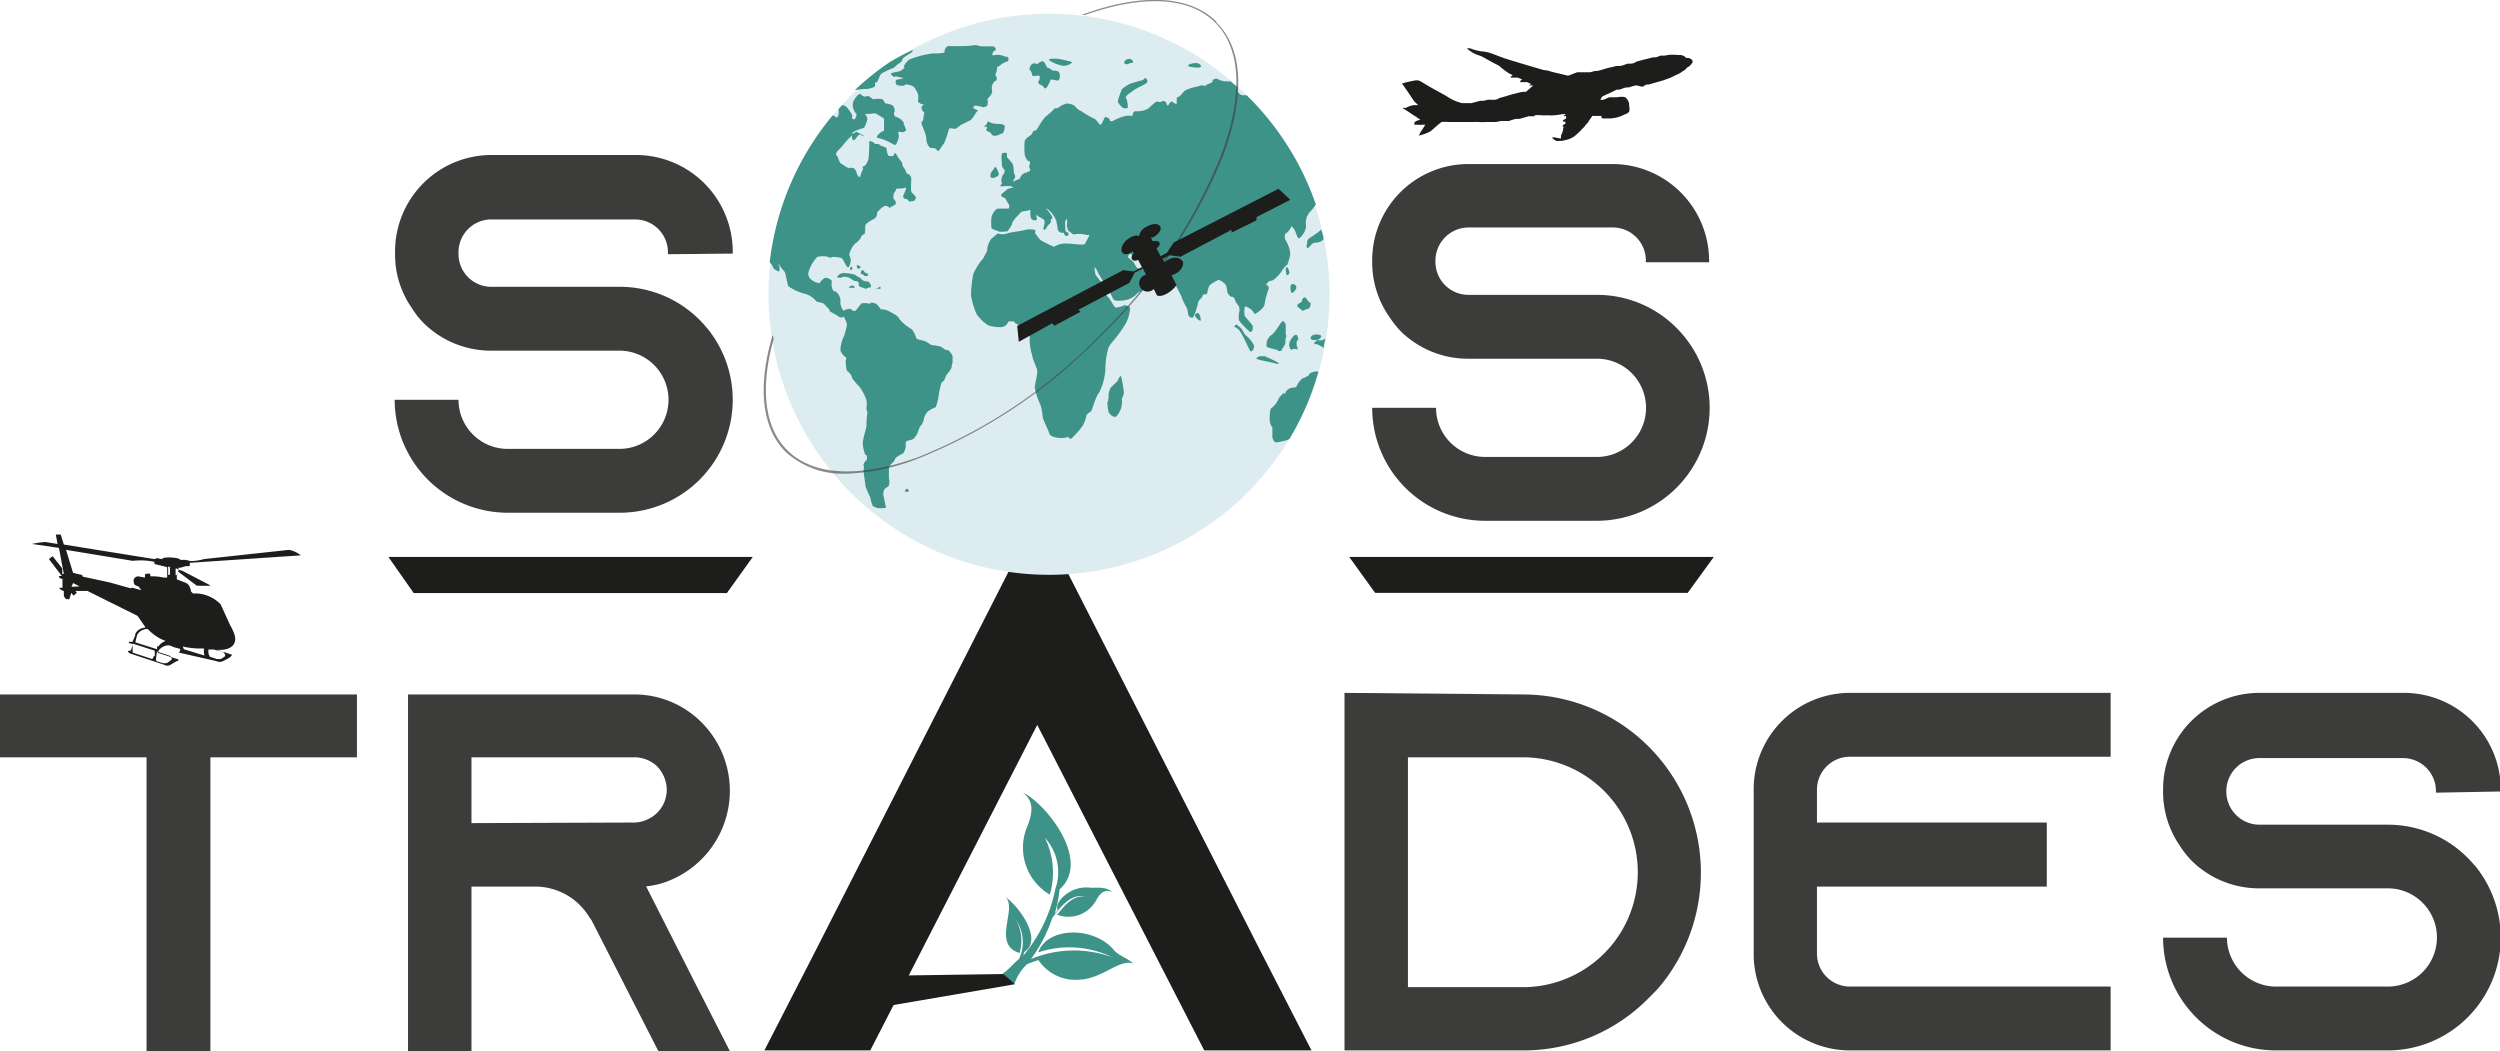 <svg xmlns="http://www.w3.org/2000/svg" xmlns:xlink="http://www.w3.org/1999/xlink" viewBox="0 0 127.26 53.5"><defs><style>.cls-1{fill:none;}.cls-2{fill:#3e9389;}.cls-3,.cls-8{fill:#1d1d1b;}.cls-4{fill:#3c3c3b;}.cls-5{fill:#ddecf0;}.cls-6{opacity:0.6;}.cls-7{clip-path:url(#clip-path);}.cls-8{fill-rule:evenodd;}</style><clipPath id="clip-path" transform="translate(0 -2.65)"><rect class="cls-1" x="36.29" width="26.76" height="26.76"/></clipPath></defs><title>noirFichier 3</title><g id="Calque_2" data-name="Calque 2"><g id="Vector"><g id="LOGO_SOS_TRADE_NOIR" data-name="LOGO SOS TRADE NOIR"><path class="cls-2" d="M53.19,45.3a4,4,0,0,1,.25,2.89,2.77,2.77,0,0,1-1.18-3.39c.27-.65.44-1.35-.19-1.79,1,.38,3.56,3.4,1.87,4.91a6.81,6.81,0,0,1-.25,1.24l.14-.17a.56.56,0,0,1,.09-.46,1.7,1.7,0,0,1,1.61-.69c.43,0,.78-.05,1.1.23-.2-.09-.51-.19-.82.39a1.61,1.61,0,0,1-2,.75c.37-.43.78-1,1.42-.92-.71-.18-1.29.56-1.67,1.1a7.36,7.36,0,0,1-1.08,2.08,5.69,5.69,0,0,1,4.14-.09,5,5,0,0,0-3.77-.25c.46-1.31,2.84-1.34,3.85-.12.25.29.67.4,1,.69-.72-.26-1.58.78-2.77.82a2.26,2.26,0,0,1-2.07-1c-.17.06-.42.14-.58.21a2.49,2.49,0,0,0-.64,1,4.4,4.4,0,0,1-.6-.52c.3-.19.57-.54.83-.74a2,2,0,0,0-.16-2,2.14,2.14,0,0,1,.19,1.69c-1.48-.45,0-2.38-.78-2.89.78.51,2,2.25,1,2.85,0,.1,0,.14-.07.22a7.53,7.53,0,0,0,1.67-3.44,2.59,2.59,0,0,0-.51-2.58Z" transform="translate(0 -2.65)"/><polygon class="cls-3" points="51.67 50.1 42.62 51.65 42.93 49.7 51.07 49.58 51.67 50.1"/><path class="cls-4" d="M18.17,38V41.2H10.71V56.15H7.46V41.2H0V38Z" transform="translate(0 -2.65)"/><path class="cls-4" d="M35.49,52.9l1.66,3.25H33.51L31.85,52.9l-1.74-3.41L30,49.34a3.22,3.22,0,0,0-2.76-1.56H24v8.37H20.77V38h11.5a4.83,4.83,0,0,1,3.45,1.43,4.93,4.93,0,0,1-1.43,7.95,4.23,4.23,0,0,1-1.4.39Zm-3.22-8.38a1.56,1.56,0,0,0,.67-.15,1.65,1.65,0,0,0,1-1.51,1.75,1.75,0,0,0-.49-1.2,1.68,1.68,0,0,0-1.17-.46H24v3.35Z" transform="translate(0 -2.65)"/><path class="cls-3" d="M66.76,56.12H61.3l-2.5-4.87-6-11.7-6,11.7-2.5,4.87H38.91l2.5-4.87L52.83,28.82,64.26,51.25Z" transform="translate(0 -2.65)"/><path class="cls-4" d="M77.52,38A9.07,9.07,0,0,1,84.46,52.9c-.16.18-.34.36-.52.54a8.92,8.92,0,0,1-6.4,2.68h-9.1V37.92ZM71.67,52.9h5.85a5.85,5.85,0,1,0,0-11.7H71.67Z" transform="translate(0 -2.65)"/><path class="cls-4" d="M92.49,42.83v1.69h11.7v3.26H92.49v3.43a1.68,1.68,0,0,0,1.67,1.66h13.28v3.25H94.16a4.9,4.9,0,0,1-4.89-4.91V42.83a4.9,4.9,0,0,1,4.89-4.91h13.28v3.25H94.16A1.68,1.68,0,0,0,92.49,42.83Z" transform="translate(0 -2.65)"/><path class="cls-4" d="M124,43v-.1a1.68,1.68,0,0,0-1.67-1.66H115a1.68,1.68,0,0,0-1.67,1.66V43A1.69,1.69,0,0,0,115,44.63h6.55a5.73,5.73,0,0,1,4.24,1.87c.08.08.13.16.21.23a5.82,5.82,0,0,1,1.3,3.65,5.75,5.75,0,0,1-5.75,5.74h-5.69a5.74,5.74,0,0,1-5.75-5.74h3.25a2.5,2.5,0,0,0,2.5,2.49h5.69a2.5,2.5,0,1,0,0-5H115a4.87,4.87,0,0,1-3.41-1.38,4.34,4.34,0,0,1-.62-.78,4.8,4.8,0,0,1-.86-2.78v-.11A4.9,4.9,0,0,1,115,37.92h7.38a4.93,4.93,0,0,1,4.92,4.91v.11Z" transform="translate(0 -2.65)"/><path class="cls-4" d="M83.78,16v-.1a1.68,1.68,0,0,0-1.66-1.67H74.74a1.69,1.69,0,0,0-1.67,1.67V16a1.68,1.68,0,0,0,1.67,1.66h6.55a5.7,5.7,0,0,1,4.24,1.88c.07.07.13.15.2.23a5.75,5.75,0,0,1-4.44,9.39h-5.7a5.75,5.75,0,0,1-5.74-5.75H73.1a2.5,2.5,0,0,0,2.49,2.5h5.7a2.5,2.5,0,1,0,0-5H74.74a4.88,4.88,0,0,1-3.41-1.37,5.18,5.18,0,0,1-.62-.78A4.83,4.83,0,0,1,69.85,16v-.1A4.9,4.9,0,0,1,74.74,11h7.38A4.93,4.93,0,0,1,87,15.88V16Z" transform="translate(0 -2.65)"/><g id="globe"><path id="mer" class="cls-5" d="M39.12,17.63A14.28,14.28,0,1,0,53.4,3.35,14.28,14.28,0,0,0,39.12,17.63" transform="translate(0 -2.65)"/><path id="continents" class="cls-2" d="M67.08,21.55c-.19,0-.44.09-.44.16s-.26.18-.35.21a1.14,1.14,0,0,0-.29.39c0,.09-.25.06-.33.1s-.24.16-.24.24,0,.07-.09,0l-.11.11-.12.13a1.18,1.18,0,0,1-.38.53c-.08,0-.1.4-.1.56a.69.69,0,0,0,.14.43v.12l0,.25a.42.42,0,0,0,.15.39,2.35,2.35,0,0,0,.53-.1.71.71,0,0,0,.19-.08,14,14,0,0,0,1.47-3.41h-.07m-23.63.37s.24.3.34.39a2.45,2.45,0,0,1,.35.66,1,1,0,0,1,0,.42.86.86,0,0,0,.06.23,3.36,3.36,0,0,0-.05.64c0,.16-.2.69-.19.95s.12.61.17.58.06.24,0,.27-.17.24-.13.26,0,.21,0,.29.09.63.1.77a6,6,0,0,0,.25.58c0,.11.08.32.1.35s0,.07,0,.07a1.43,1.43,0,0,1,.2.09,1.13,1.13,0,0,0,.45,0c.1,0,0-.12,0-.17S45,28,45,28a.59.59,0,0,1,0-.4c0-.07.23-.18.25-.24a.73.73,0,0,0,0-.36s0-.36,0-.52.28-.31.3-.44.37-.27.44-.33a.77.77,0,0,0,.11-.51c0-.08.13-.14.2-.14s.16-.06.19-.06.11-.16.16-.2.14-.42.23-.49a.67.67,0,0,0,.15-.36,1,1,0,0,1,.18-.34,1.72,1.72,0,0,1,.42-.23,2.72,2.72,0,0,0,.17-.72,4.13,4.13,0,0,1,.12-.5c0-.06.11-.11.13-.13s.1-.26.14-.31a1.72,1.72,0,0,0,.24-.33,1.66,1.66,0,0,1,.06-.29v-.32c-.06-.16-.23-.35-.28-.31s-.24-.14-.34-.18a2.45,2.45,0,0,0-.42-.07c-.06,0-.28-.18-.38-.21s-.35-.08-.4-.11-.11-.4-.31-.52a2.16,2.16,0,0,1-.6-.52c0-.11-.43-.33-.55-.39s-.31-.09-.33-.06-.17-.21-.25-.27-.31-.12-.32-.06-.17,0-.21,0-.15,0-.21,0-.25.31-.34.38-.2-.06-.26-.09a.72.72,0,0,0-.34.09c-.06,0-.2-.31-.17-.48s-.15-.49-.29-.5-.18-.35-.15-.48-.25-.21-.32-.21-.25.17-.28.25-.66-.12-.59-.5a1.81,1.81,0,0,1,.45-.81,1.1,1.1,0,0,1,.57,0,.15.15,0,0,0,.19,0,1.33,1.33,0,0,1,.45.05c.1,0,.24.42.34.47s.14-.25.16-.32a.84.84,0,0,0-.08-.31,1.12,1.12,0,0,1,.32-.59.74.74,0,0,0,.31-.38s.12-.09.16-.11,0-.39.05-.47a1.82,1.82,0,0,1,.45-.29.38.38,0,0,0,.13-.32s.24-.28.38-.32.26.08.23.1l.3-.17c.1-.06,0-.24-.06-.29s0-.26,0-.28.14-.19.12-.23.31,0,.44-.06,0,.22-.06.35a.14.14,0,0,0,.13.22c.06,0,.12.07.13.11s.14,0,.22,0,.14-.12.14-.19-.19-.21-.23-.29,0-.57,0-.67-.13-.26-.18-.23-.13-.26-.2-.32a.37.37,0,0,1-.08-.25s-.23-.29-.29-.41-.14-.09-.14,0-.17.06-.24.06-.13-.27-.13-.37-.3-.12-.35-.2-.25,0-.28-.09a.33.33,0,0,0-.25-.09s0,.73-.05.93-.2.36-.26.35,0,.14,0,.13-.11.21-.14.35-.16,0-.19-.14-.17-.31-.19-.26-.13-.06-.17,0-.32-.16-.43-.22-.17-.4-.24-.43,0-.07,0-.12.21-.25.28-.32a3.38,3.38,0,0,1,.4-.46.44.44,0,0,0,.15-.27,2.55,2.55,0,0,1,.51-.2c.11,0,.21-.36.23-.45a.36.36,0,0,0-.13-.28s.16,0,.23,0,.29-.06.37,0l.38.23,0,.23,0,.39c-.33.14-.43.37-.31.37a2.84,2.84,0,0,1,.79.33c.15.11.19-.15.24-.24a.61.61,0,0,0,0-.38c0-.05.17,0,.23,0s.13-.06.17-.08S46,9,46,8.91s-.09-.09-.1-.14-.24-.16-.32-.19-.09-.2-.05-.23,0-.24-.07-.31-.28-.12-.36-.12S45,7.73,44.9,7.7a1.25,1.25,0,0,0-.44,0c-.08,0-.22-.22-.35-.15s-.27-.09-.33-.12-.37.3-.37.53a.63.63,0,0,0,.17.47c.05,0,0,.22-.07.28s-.18-.06-.13-.12-.14-.3-.2-.39S43,8,42.87,8l-.19.21a.53.53,0,0,1,0,.28c0,.14-.16.16-.17.1s-.06-.05-.13-.06A14.22,14.22,0,0,0,39.18,16a.82.82,0,0,1,.17.24c0,.12.26.21.3.23s.05-.24,0-.31.06-.11,0-.06a1.89,1.89,0,0,0,.28.37c.07.09.14.63.2.75a2.58,2.58,0,0,0,.9.4,1.14,1.14,0,0,1,.5.34c0,.06.31.1.36.12s.2.21.26.25a.37.37,0,0,1,.1.18,3.91,3.91,0,0,1,.44.25.19.19,0,0,0,.26,0s.09.19.13.27a.49.49,0,0,1,0,.31s-.08.38-.14.46a1.79,1.79,0,0,0-.16.69.81.81,0,0,0,.27.35c.07,0,0,.14,0,.15s0,.5.1.57a.51.51,0,0,1,.23.34m1.68-8.72h0m-1-6c.17,0,.45-.08.47-.13a.28.28,0,0,0,0-.2h.08c.06,0,.17-.36.24-.44a3.51,3.51,0,0,1,.55-.27c.1,0,.3-.25.38-.27a.41.41,0,0,0,.18-.25s.26-.2.37-.25.16-.17.12-.17a11.79,11.79,0,0,0-1.17.62,13.94,13.94,0,0,0-1.76,1.41l.55-.06M54.51,25a4.38,4.38,0,0,0,.59-.66,1.62,1.62,0,0,0,.2-.52c0-.08.18-.2.23-.22s.25-.79.41-.95a2.89,2.89,0,0,0,.33-1.28,4.06,4.06,0,0,1,.15-1,1.42,1.42,0,0,1,.3-.42,8.08,8.08,0,0,0,.59-.84,2,2,0,0,0,.22-.77c0-.11-.3-.19-.35-.13a1,1,0,0,1-.39.09c-.08,0-.27-.44-.39-.53s-.22-.6-.29-.69l-.31-.4c-.06-.05-.07-.32-.09-.39s.12.05.14.15a4.56,4.56,0,0,0,.42.69,7.73,7.73,0,0,1,.4.75c.06.14.61.07.79,0a1.12,1.12,0,0,0,.41-.27c0-.05.3-.18.37-.25s.15-.39.2-.44,0-.37-.1-.47a.5.5,0,0,0-.4-.13c-.06,0-.18-.21-.22-.3s-.26-.2-.29-.27.06-.16.1-.18a2,2,0,0,1,.55.4,3.51,3.51,0,0,1,.27.44c0,.05.34.07.41,0s.15,0,.18,0l.1,0,.35,0a.64.64,0,0,1,.2.37s.11.18.17.19.12.25.14.3.22.4.26.54a2.89,2.89,0,0,0,.25.5,1.21,1.21,0,0,1,.07.35.25.25,0,0,0,.21.17c.08,0,.24-.5.28-.69a.47.47,0,0,1,.2-.33s.06-.11.06-.15.21,0,.22-.08.08-.38.15-.43a2.58,2.58,0,0,1,.42-.25c.09,0,.32.16.37.25a.85.85,0,0,1,.08.37s.12.24.24.24.16.15.17.21.16.22.19.29a.5.5,0,0,1,0,.32,1.25,1.25,0,0,0,0,.38,3.86,3.86,0,0,0,.54.57c.14.11.21-.24.13-.34s-.31-.37-.37-.44a.94.94,0,0,1,0-.47c0-.08.22.05.3.11a.66.66,0,0,1,.19.25s.5-.24.52-.55a3.77,3.77,0,0,1,.2-.73c0-.08,0-.19-.09-.19s.08-.24.22-.23.48-.38.56-.53a1.13,1.13,0,0,1,.26-.29,2.64,2.64,0,0,0,.15-.52,1.3,1.3,0,0,0-.1-.45,1.51,1.51,0,0,0-.16-.31.62.62,0,0,1,0-.29s.14-.08.16-.12.16-.19.15-.26.09.09.15.15.14.42.22.46.42-.39.38-.66a.85.85,0,0,1,.18-.66,1.86,1.86,0,0,0,.32-.41,14.31,14.31,0,0,0-3.52-5.55h-.06l-.12,0c-.21,0-.33-.26-.29-.31a.17.17,0,0,0,0-.1l-.35-.3h-.26a1,1,0,0,1-.44-.14s-.21,0-.22.13-.29.13-.31.2a.15.15,0,0,1-.2,0s-.29.09-.42.11a2.11,2.11,0,0,0-.43.15.6.6,0,0,0-.21.21.62.62,0,0,1-.25.17s0,.26,0,.3-.13,0-.21-.08-.19.11-.21.16-.11,0-.11-.1-.21-.14-.24-.08-.18,0-.24,0-.33.25-.43.35a1.18,1.18,0,0,1-.67.14c-.09,0-.18.21-.1.23h-.34a2.59,2.59,0,0,0-.69.26.11.11,0,0,1-.18-.07c0-.06-.17-.12-.21-.13s-.15.32-.23.39-.19-.27-.39-.32A6.47,6.47,0,0,1,55,8.28c-.09,0-.27-.21-.32-.26a.84.84,0,0,0-.39-.1,1.27,1.27,0,0,0-.42.21c-.07.06-.18,0-.22.07s-.33.32-.45.41a3.54,3.54,0,0,0-.39.59.25.25,0,0,1-.2.11s-.07.11-.07.15-.35.22-.38.38a3.35,3.35,0,0,0,0,.64c0,.13.13.38.23.38s0,.22,0,.28.06.12.05.18-.24.12-.31.15a.46.46,0,0,0-.21.25c0,.06-.25.1-.32.17s0-.13.06-.17a.26.26,0,0,0-.05-.26s0-.44-.11-.53a2.45,2.45,0,0,0-.24-.27s0-.14,0-.19-.19-.07-.25,0S51,10.88,51,11a.35.35,0,0,0,.14.3s0,.21-.05.21-.15.31-.11.38,0,.2-.1.23.29,0,.45,0,.27.06.25.07-.29.06-.34.12-.24.19-.27.24.06.16.14.16.17.27.23.32a.23.23,0,0,1,0,.24s-.4,0-.54,0-.32.33-.33.45a2.2,2.2,0,0,0,0,.52c0,.09.31.15.37.19s.35,0,.41,0,.25-.29.28-.43.34-.42.41-.52.39-.08.47-.14,0,.25.07.41.35.15.3,0,0-.22,0-.16.31.18.37.26,0,.27,0,.27-.07.2,0,.23.17-.23.24-.27.14-.2.1-.21.07-.15.11-.1a1.71,1.71,0,0,0-.29-.44c-.12-.13,0-.07.2.13l.17.23s.07.17.1.21l0,.07a1.69,1.69,0,0,1,.06.36.25.25,0,0,0,.21.17c.08,0,.14,0,.12,0s0,.16.13.16.11-.19,0-.2-.06-.29-.08-.42.06-.23.09-.23,0,.26,0,.32a.72.72,0,0,0,.07.26l.08.06.18.14c.26-.07.61,0,.59,0s.19.06.21,0,0,0,0,.06-.17.29-.2.4-.63,0-.88,0a1.12,1.12,0,0,0-.67.14c0,.08-.43-.17-.61-.25s-.33-.36-.37-.39,0-.13,0-.19a1.1,1.1,0,0,0-.56,0c-.12.05-.75.11-.9.18a.78.78,0,0,1-.44,0c-.07,0-.24.2-.32.23a1.06,1.06,0,0,0-.24.65l-.12.22-.07.15a3.25,3.25,0,0,0-.51.79,5.64,5.64,0,0,0-.12,1.12,3.68,3.68,0,0,0,.29.95,2.21,2.21,0,0,0,.58.56,2,2,0,0,0,.68.09.41.41,0,0,0,.35-.29l.2,0h.09c0,.11.3.2.38.24a.57.57,0,0,0,.32,0c.06,0,.13.51.09.66a2.85,2.85,0,0,0,.14.85c0,.16.23.6.25.75s-.11.68-.13.87a3.71,3.71,0,0,0,.29.87,2.77,2.77,0,0,1,.12.64c0,.09.27.62.34.84s.74.27.93.16M66.3,18.48s.19-.1.29-.11.17-.3.09-.32-.18-.23-.24-.26-.17.09-.17.18-.19.12-.22.19,0,.12,0,.11.23.17.25.21M66.09,20s0-.29-.11-.31-.41.36-.35.58.12.2.15.16.21,0,.26,0,0,0,0-.11a.43.43,0,0,1,0-.36m-.59-.27c0-.09,0-.4,0-.46S65.39,19,65.3,19s-.38.6-.59.71a.59.59,0,0,0-.23.58c.06.09.49.13.57.2s.15,0,.2,0,0,0,0-.05a2.26,2.26,0,0,0,.18-.3c0-.12,0-.29.06-.39m-1.17,1.05a.34.34,0,0,0-.37.09c0,.07.63.17.84.23s.34.07.29,0a7,7,0,0,0-.76-.36m1.3-4.17c.05-.07-.07-.4-.14-.33s0,.27,0,.34.08.07.13,0m.38.72c0-.08,0-.18-.18-.21s-.12.39-.06.44.21-.14.24-.23m.72,2.58c.17.12.54.07.55-.16-.16-.11-.56-.09-.55.16m-.09-5.1a.26.26,0,0,0-.08.22h0s-.06.21,0,.25.2-.17.27-.22A.36.36,0,0,1,67,15a.67.67,0,0,0,.29-.09.24.24,0,0,0,.08-.09c0-.16-.07-.32-.11-.48l-.18.14c-.08.07-.39.27-.48.33m-3.78,4.39h0m1,1a1.67,1.67,0,0,0-.44-.51l-.07-.11-.07-.13c-.07-.14-.27-.24-.29-.28s-.09.12-.16.07l.23.16c.19.13.56,1.07.64,1.13s.22-.19.16-.33m-3-1.51c0,.11.27.33.3.28a.59.59,0,0,0-.1-.37c-.06-.05-.15,0-.2.09m-4.32,5c0,.11.23.2.3.18a1.1,1.1,0,0,0,.27-.45,1.72,1.72,0,0,0,.05-.35.34.34,0,0,1,0-.17.52.52,0,0,0,.09-.26,5.27,5.27,0,0,0-.14-.81c0-.11-.12.05-.15.15s-.32.32-.38.41a.79.79,0,0,0-.11.44.69.69,0,0,1-.06.31,2.43,2.43,0,0,0,.08.55M46.07,27.68h.19c0-.21-.2-.18-.19,0M51.31,5.54A.67.67,0,0,1,51,5.47a.93.93,0,0,0-.45,0c-.09,0,0-.22.1-.25s0-.21-.12-.21-.47,0-.55,0a1.12,1.12,0,0,1-.29-.07A6.33,6.33,0,0,1,49,5c-.19,0-.66,0-.76,0a.33.33,0,0,0-.16.3c0,.07-.46.07-.61.07a5.16,5.16,0,0,0-1.14.29c-.2.11-.37.4-.3.4s-.11.17-.22.21-.38.06-.44.12.07.1.09.15.1,0,.17,0a2.61,2.61,0,0,0,.36.08c.06,0-.2.07-.32.08s-.09.25,0,.28.35.07.38,0,.3,0,.42.06.22.32.26.39a1.14,1.14,0,0,1,0,.37c0,.07.22.19.26.15s0,.1-.06.1,0,.25.08.29,0,.2,0,.25,0,.2-.09.26.23.57.23.84.16.49.23.49.28,0,.31.11.14,0,.18-.08l.2-.29a6.62,6.62,0,0,0,.24-.71c0-.06.27,0,.33,0a2.69,2.69,0,0,0,.27-.2s.41-.19.51-.26.26-.38.33-.44,0-.05-.13-.11-.06-.14,0-.17a1.31,1.31,0,0,1,.42.08c.1,0,.29-.09.22-.15s0,0,0,0,.07-.17,0-.21.3-.28.24-.51.09-.46.18-.47.06-.26,0-.28,0,0,0-.08a.59.59,0,0,0,.07-.31c0-.05.16-.1.19-.15a1,1,0,0,1,.33-.17c.07,0,.11-.22,0-.21m1.86.19c-.1,0-.3.08-.28.14s-.17-.08-.3,0-.18.31-.11.34.1.22.11.26.26,0,.33,0,.06.19,0,.26,0,.2.1.21.17.19.24.18.21-.29.24-.4.28,0,.39,0,.16-.4,0-.47-.28,0-.33-.08a.44.44,0,0,0-.19-.1c-.06,0-.11-.27-.22-.3m1,.2a.67.67,0,0,0,.48-.18c.05,0-.56-.17-.79-.18s-.42,0-.41.07a1.92,1.92,0,0,0,.72.29M50.49,11.4c-.05,0-.08.17-.07.25s.2.07.28,0a.15.15,0,0,0,.14-.14c0-.06-.12-.36-.17-.36s-.13.22-.18.2m.6-2.33c0-.07-.36-.06-.44-.07a.92.92,0,0,1-.36-.13s-.07.19-.15.23,0,.08.07.05,0,.13,0,.18.22.09.24.17a.21.21,0,0,0,.23.11c.09,0,.28-.11.35-.12s.14-.34.1-.42m6.65-1.81c.11-.11.56-.26.61-.37a.15.15,0,0,0-.08-.21c-.05,0-.1.06-.11.08s-.53.14-.68.21a1.7,1.7,0,0,0-.41.27,3.88,3.88,0,0,0-.21.63c0,.06.17.26.26.32a.32.32,0,0,0,.25,0s0-.37-.09-.49.35-.35.46-.46m-.55-1.33c.17.17.26-.07.45,0,0-.34-.47-.22-.45,0M60.48,6c0,.06.46.11.6.08s0-.24-.23-.22-.37.07-.37.14M43.36,9.5c0,.05,0,.28.09.29s.24-.35.36-.28.19.1.17.06a3.58,3.58,0,0,0-.39-.21s-.18.1-.23.14m1.21,7.85s.2,0,.24,0,0-.11,0-.11-.2.1-.2.14M43.65,17c.1,0,.05.14.07.2s.26.1.31.14.17-.07.27-.06,0-.32-.19-.31-.29-.15-.32-.17a1.75,1.75,0,0,1-.28-.17,2.33,2.33,0,0,0-.59-.08.43.43,0,0,0-.31.19c0,.05.22.08.28,0a.67.67,0,0,1,.46.12.36.36,0,0,0,.3.1m-.43.34s.21,0,.25,0,.05,0,0-.08-.25,0-.25.06m.14-1.07s-.09.06-.09.1,0,.08.06.08.09-.16,0-.18m.44,0a.21.21,0,0,0-.13-.07s-.05.07,0,.15.19,0,.17-.08m.31.49c.09,0,.1-.14,0-.14s-.14-.14-.2-.16-.1.09-.1.13,0,.09.07.08.1.13.18.09m23.25,3.27s-.25,0-.28,0-.07.09-.12.11,0,.13.05.09.25.09.41.19c0-.16.06-.32.08-.48l-.14.09" transform="translate(0 -2.65)"/><g id="trace5" class="cls-6"><g class="cls-7"><path class="cls-4" d="M61.93,3.76c-1.35-1.34-3.75-1.48-6.77-.39l-.13,0,.18.05c3-1.06,5.33-.93,6.64.37s1.44,3.66.36,6.62A26.48,26.48,0,0,1,56,19.7a26.63,26.63,0,0,1-9.28,6.23c-3,1.07-5.34.94-6.65-.37-1.15-1.14-1.39-3.14-.69-5.63,0-.05,0-.14-.06-.2-.77,2.62-.54,4.71.67,5.92a4.3,4.3,0,0,0,3.14,1.11A11,11,0,0,0,46.71,26,26.78,26.78,0,0,0,56,19.78h0a26.46,26.46,0,0,0,6.29-9.27c1.09-3,1-5.4-.39-6.74" transform="translate(0 -2.65)"/></g></g></g><path class="cls-8" d="M79.64,9.11h-.08a.29.29,0,0,1,0-.09l.13-.08a.27.27,0,0,1,0-.09.29.29,0,0,0-.13,0h0a.08.08,0,0,0,0-.08l.16-.09V8.55a.21.21,0,0,1-.14,0,.06.06,0,0,1,0,0l.14-.09v0h-.18a0,0,0,0,1,0,0v0a3.4,3.4,0,0,1-.46.06.62.62,0,0,1-.19,0H78.7c-.06,0-.15,0-.23,0a1.35,1.35,0,0,0-.35,0s0,.05-.05.05a.06.06,0,0,1,0,0h0l-.07,0-.2,0c-.13.05-.29.08-.44.13l-.12,0c-.13,0-.29.06-.43.11l-.14,0-.21,0h-.07a1.26,1.26,0,0,1-.28.05l-.3,0-.14,0a2.69,2.69,0,0,1-.4,0,1,1,0,0,0-.18,0l-.24,0h-.74c-.12,0-.25,0-.38,0a2,2,0,0,0-.35,0l-.09.07-.18.15c-.1.08-.19.18-.29.25a1.7,1.7,0,0,1-.44.18l-.15.05h0s.06-.15.09-.2A4.83,4.83,0,0,0,72.55,9h-.12a2.62,2.62,0,0,1-.28,0C72.09,9,72,9,72,9a1.23,1.23,0,0,1,0-.13l.16-.09s.1,0,.13-.05a.8.8,0,0,1-.19-.13c-.15-.08-.28-.18-.42-.27l-.19-.12-.1-.07h0l.18,0A1.07,1.07,0,0,1,72,8l.19,0L72,7.82c-.11-.15-.21-.31-.32-.47s-.13-.19-.2-.29a.91.91,0,0,1-.11-.16l.29-.08L72,6.75a.57.57,0,0,1,.22,0,1,1,0,0,1,.21.11l.35.21.85.47a2.32,2.32,0,0,0,.8.36l.25,0h.22l.45-.12.17,0,.21-.05a.61.61,0,0,1,.18,0v0h0l.07,0c.11,0,.23,0,.34-.09l.37-.1c.25-.09.51-.14.77-.21h0l0,0h0s0,0,.06,0a.37.37,0,0,1,.15,0L78.05,7s.15,0,.17,0-.28,0-.39,0h0a0,0,0,0,1,0,0l.11-.07-.2-.1,0,0h-.36a.06.06,0,0,0,0-.06l.11-.07-.23-.1-.06,0-.09,0h-.2a.2.2,0,0,1,0-.07s.07,0,.08-.06l-.2-.1A4.38,4.38,0,0,1,76.31,6L76,5.84l-.54-.3c-.14-.07-.3-.1-.44-.18a1.64,1.64,0,0,1-.22-.14.69.69,0,0,1-.13-.11h0s.15,0,.17,0a2.67,2.67,0,0,0,.26.09l.27.06a2.57,2.57,0,0,1,.4.06c.26.08.51.19.77.28s.64.2,1,.31.71.21,1.06.31c.17,0,.32.07.49.11l.43.1.28.07a.6.6,0,0,0,.19-.06l.29-.11h.08l.21,0c.12,0,.23,0,.37,0l.26-.07s.08,0,.13,0l.39-.11c.17-.06.36-.08.54-.14l.15,0c.14,0,.3-.07.44-.12l.1,0c.1,0,.21,0,.32-.09.28-.09.58-.15.87-.23h0l0,0h0a.09.09,0,0,1,0,0c.09,0,.21,0,.31-.06s.29,0,.44-.06a2.35,2.35,0,0,1,.53,0h.14a.62.62,0,0,1,.19.07s.06.07.1.08,0,0,.07,0,.23.06.24.17a.11.11,0,0,0,0,.05l-.07.1a.8.8,0,0,1-.13.13c-.07,0-.13.12-.21.17l-.13.08s0,0,0,0,0,0,0,0a.54.54,0,0,1-.18.11l-.33.16a2,2,0,0,1-.28.11c-.27.11-.59.17-.88.27-.09,0-.19,0-.27.08S83.4,7,83.3,7s-.26.06-.38.1l-.09,0c-.12,0-.26.07-.38.11l-.14,0-.15.07c-.16.09-.33.15-.49.23l-.12.06h0l-.09.16h0l.16,0,.3-.13.18,0c.08,0,.18,0,.24,0a.85.85,0,0,1,.39,0,.56.56,0,0,1,.2.34s0,.08,0,.12a.54.54,0,0,1,0,.28.53.53,0,0,1-.24.14,1.74,1.74,0,0,1-.73.2c-.1,0-.22,0-.3,0h-.08s0,0-.06-.05a.19.19,0,0,1,0-.08h-.1s0,0-.05,0l-.31,0v0a.61.61,0,0,0-.07.1l-.13.18c0,.06-.1.11-.14.18a1.12,1.12,0,0,1-.18.2l-.09.1a4.12,4.12,0,0,1-.31.28,1.26,1.26,0,0,1-.33.16l-.28.07-.14,0a.35.35,0,0,1-.17,0A.55.55,0,0,1,79,9.65a.63.63,0,0,1,.19,0,1.28,1.28,0,0,0,.27.05l0-.05s0-.07,0-.1a1,1,0,0,0,.12-.41" transform="translate(0 -2.65)"/><path class="cls-8" d="M11.35,35.83l.11.13,0,.09a1.14,1.14,0,0,1-.23.15l0,0-.18,0h0l-.37-.12a.08.08,0,0,1,0,0,1.56,1.56,0,0,1-.07-.17v-.2a2.09,2.09,0,0,0,.25,0Zm-.94.19L9.36,35.7l-.06-.14a4.06,4.06,0,0,0,.77.1h.31l0,.25ZM8,35.55A1,1,0,0,0,8,35.7l-1.11-.35A2.8,2.8,0,0,1,7,34.94a.58.58,0,0,1,.52-.27,2.43,2.43,0,0,0,.68.51l.23.1a.68.68,0,0,0-.36.27Zm.69.5c0,.05.07.13.06.16a1.46,1.46,0,0,1-.27.2,0,0,0,0,1,0,0v0l-.18,0v0l-.35-.11a1.09,1.09,0,0,1,0-.18A1.64,1.64,0,0,1,8,35.82Zm-.86,0a.55.55,0,0,1-.08.15l-1-.33v-.23l0-.23,1.12.36a.92.92,0,0,1,0,.28Zm-.19-4.2c-.15,0-.26,0-.26.06l0,.14L7.1,32a.24.24,0,0,0-.3.17h0c0,.09,0,.23.11.28l.15.06.13.18-.34-.09s-.14-.06-.19,0L5.59,32.3,4.2,32c0-.07,0-.08-.11-.1l-.37-.09v0l-.36-1.17,3.4.56a3.38,3.38,0,0,1,1.1.05v.11l.65.16,0,.53-.2,0a2.35,2.35,0,0,0-.65-.06Zm-4,.67.08-.19.33.17ZM9,31.93H8.94l0-.14v-.2l.06,0H9l.1.06Zm-.35-.39h0v.23l0,.14H8.56v-.43l.14.07Zm2.58,1.87a1.84,1.84,0,0,0-1.19-.55l-.21,0s-.1-.07-.11-.13-.07-.34-.26-.41L9,32.14v-.09l0,0V32l.06-.26.95.72a5.77,5.77,0,0,0,.72,0l-1.42-.74-.22-.07,0-.1.1,0,.26-.08c.06,0,.2,0,.21,0V31.3l5.65-.38a1.33,1.33,0,0,0-.6-.28l-4.33.47a2.37,2.37,0,0,1-.7.1v0a1.22,1.22,0,0,0-.26-.06l-.25,0c0-.06-.21-.11-.45-.12s-.46,0-.47.09H8.28L8,31.06l-.14.05-4.61-.74-.16-.51h0c0-.06,0-.08,0,0H2.84l.09.48-.62-.1a4,4,0,0,0-.68.1L3,30.54l.25,1.33a.09.09,0,0,0-.08,0h0l0-.07,0-.21-.49-.63-.19.15.66.86v0H2.91a0,0,0,0,0,0,0s0,0,0,0H3c0,.08.07.14.12.14l.06,0,0,.06v.19l0,.06v.15H3a.49.49,0,0,0,.25.17l0,.26s.08.13.13.15l.15,0,.1-.32.11.14.17-.14-.07-.1.61,0L7,34l.41.59a1.05,1.05,0,0,0-.24.06.55.55,0,0,0-.28.26c0,.13-.1.27-.14.41l-.1,0H6.56v.06l.2.06-.06.22v0l-.06.12H6.52v.06s-.06,0,0,0,0,0,.06.06l1.78.59a.31.31,0,0,0,.32,0L9,36.3h.07a.43.43,0,0,1,0-.07.09.09,0,0,0,0,0l.05,0v0l-1.09-.35.06-.14a.68.68,0,0,1,.47-.24c.12,0,.25.09.38.12l.23.06,0,.12H9.15s-.08.06,0,.08L11,36.3a.41.41,0,0,0,.36,0,3.07,3.07,0,0,0,.36-.2h0l.1-.12,0,0v0l-.77-.25.18,0c.35,0,.66-.14.73-.43s-.15-.64-.27-.88Z" transform="translate(0 -2.65)"/><path class="cls-8" d="M58.06,14.79h0Zm-4.51,4.32.13.12L55,18.52l-.11-.1,2.6-1.37.27-.52.41-.21.16.29-.06.05a.43.43,0,1,0,.46.7l.16.32c.24.14.77-.18,1-.52l-.26-.5c.52-.14.62-.52.59-.66s-.38-.45-.95,0l-.09-.17.35-.19.56.08,2.6-1.37v.14l1.27-.62V13.7l1.72-.88-.6-.56L59.74,15l-.33.51-.33.18-.21-.4c.2-.13.3-.43-.19-.36l.11.22-.21-.41.1,0c.29-.15.47-.4.38-.56s-.38-.17-.67,0a.65.65,0,0,0-.41.5c-.12-.1-.4,0-.63.19s-.34.52-.21.65.31.07.52-.07l.05.09,0,0c-.11.11-.14.25-.07.33a.23.23,0,0,0,.29,0l.2.38-.43.22-.52-.07-5.4,2.84.08.81Z" transform="translate(0 -2.65)"/><path class="cls-4" d="M34,15.59v-.11a1.67,1.67,0,0,0-1.66-1.66H25a1.67,1.67,0,0,0-1.66,1.66v.11A1.67,1.67,0,0,0,25,17.25h6.55a5.73,5.73,0,0,1,4.24,1.87c.08.08.13.16.21.24a5.75,5.75,0,0,1-4.45,9.39H25.84A5.76,5.76,0,0,1,20.09,23h3.25a2.5,2.5,0,0,0,2.5,2.5h5.69a2.5,2.5,0,1,0,0-5H25a4.87,4.87,0,0,1-3.41-1.38,4.34,4.34,0,0,1-.62-.78,4.77,4.77,0,0,1-.86-2.78v-.1A4.91,4.91,0,0,1,25,10.54h7.39a4.93,4.93,0,0,1,4.91,4.92v.1Z" transform="translate(0 -2.65)"/><path class="cls-8" d="M19.77,31H38.32S37,32.84,37,32.84H21.06" transform="translate(0 -2.65)"/><path class="cls-8" d="M68.68,31H87.24l-1.33,1.83H70" transform="translate(0 -2.65)"/></g></g></g></svg>